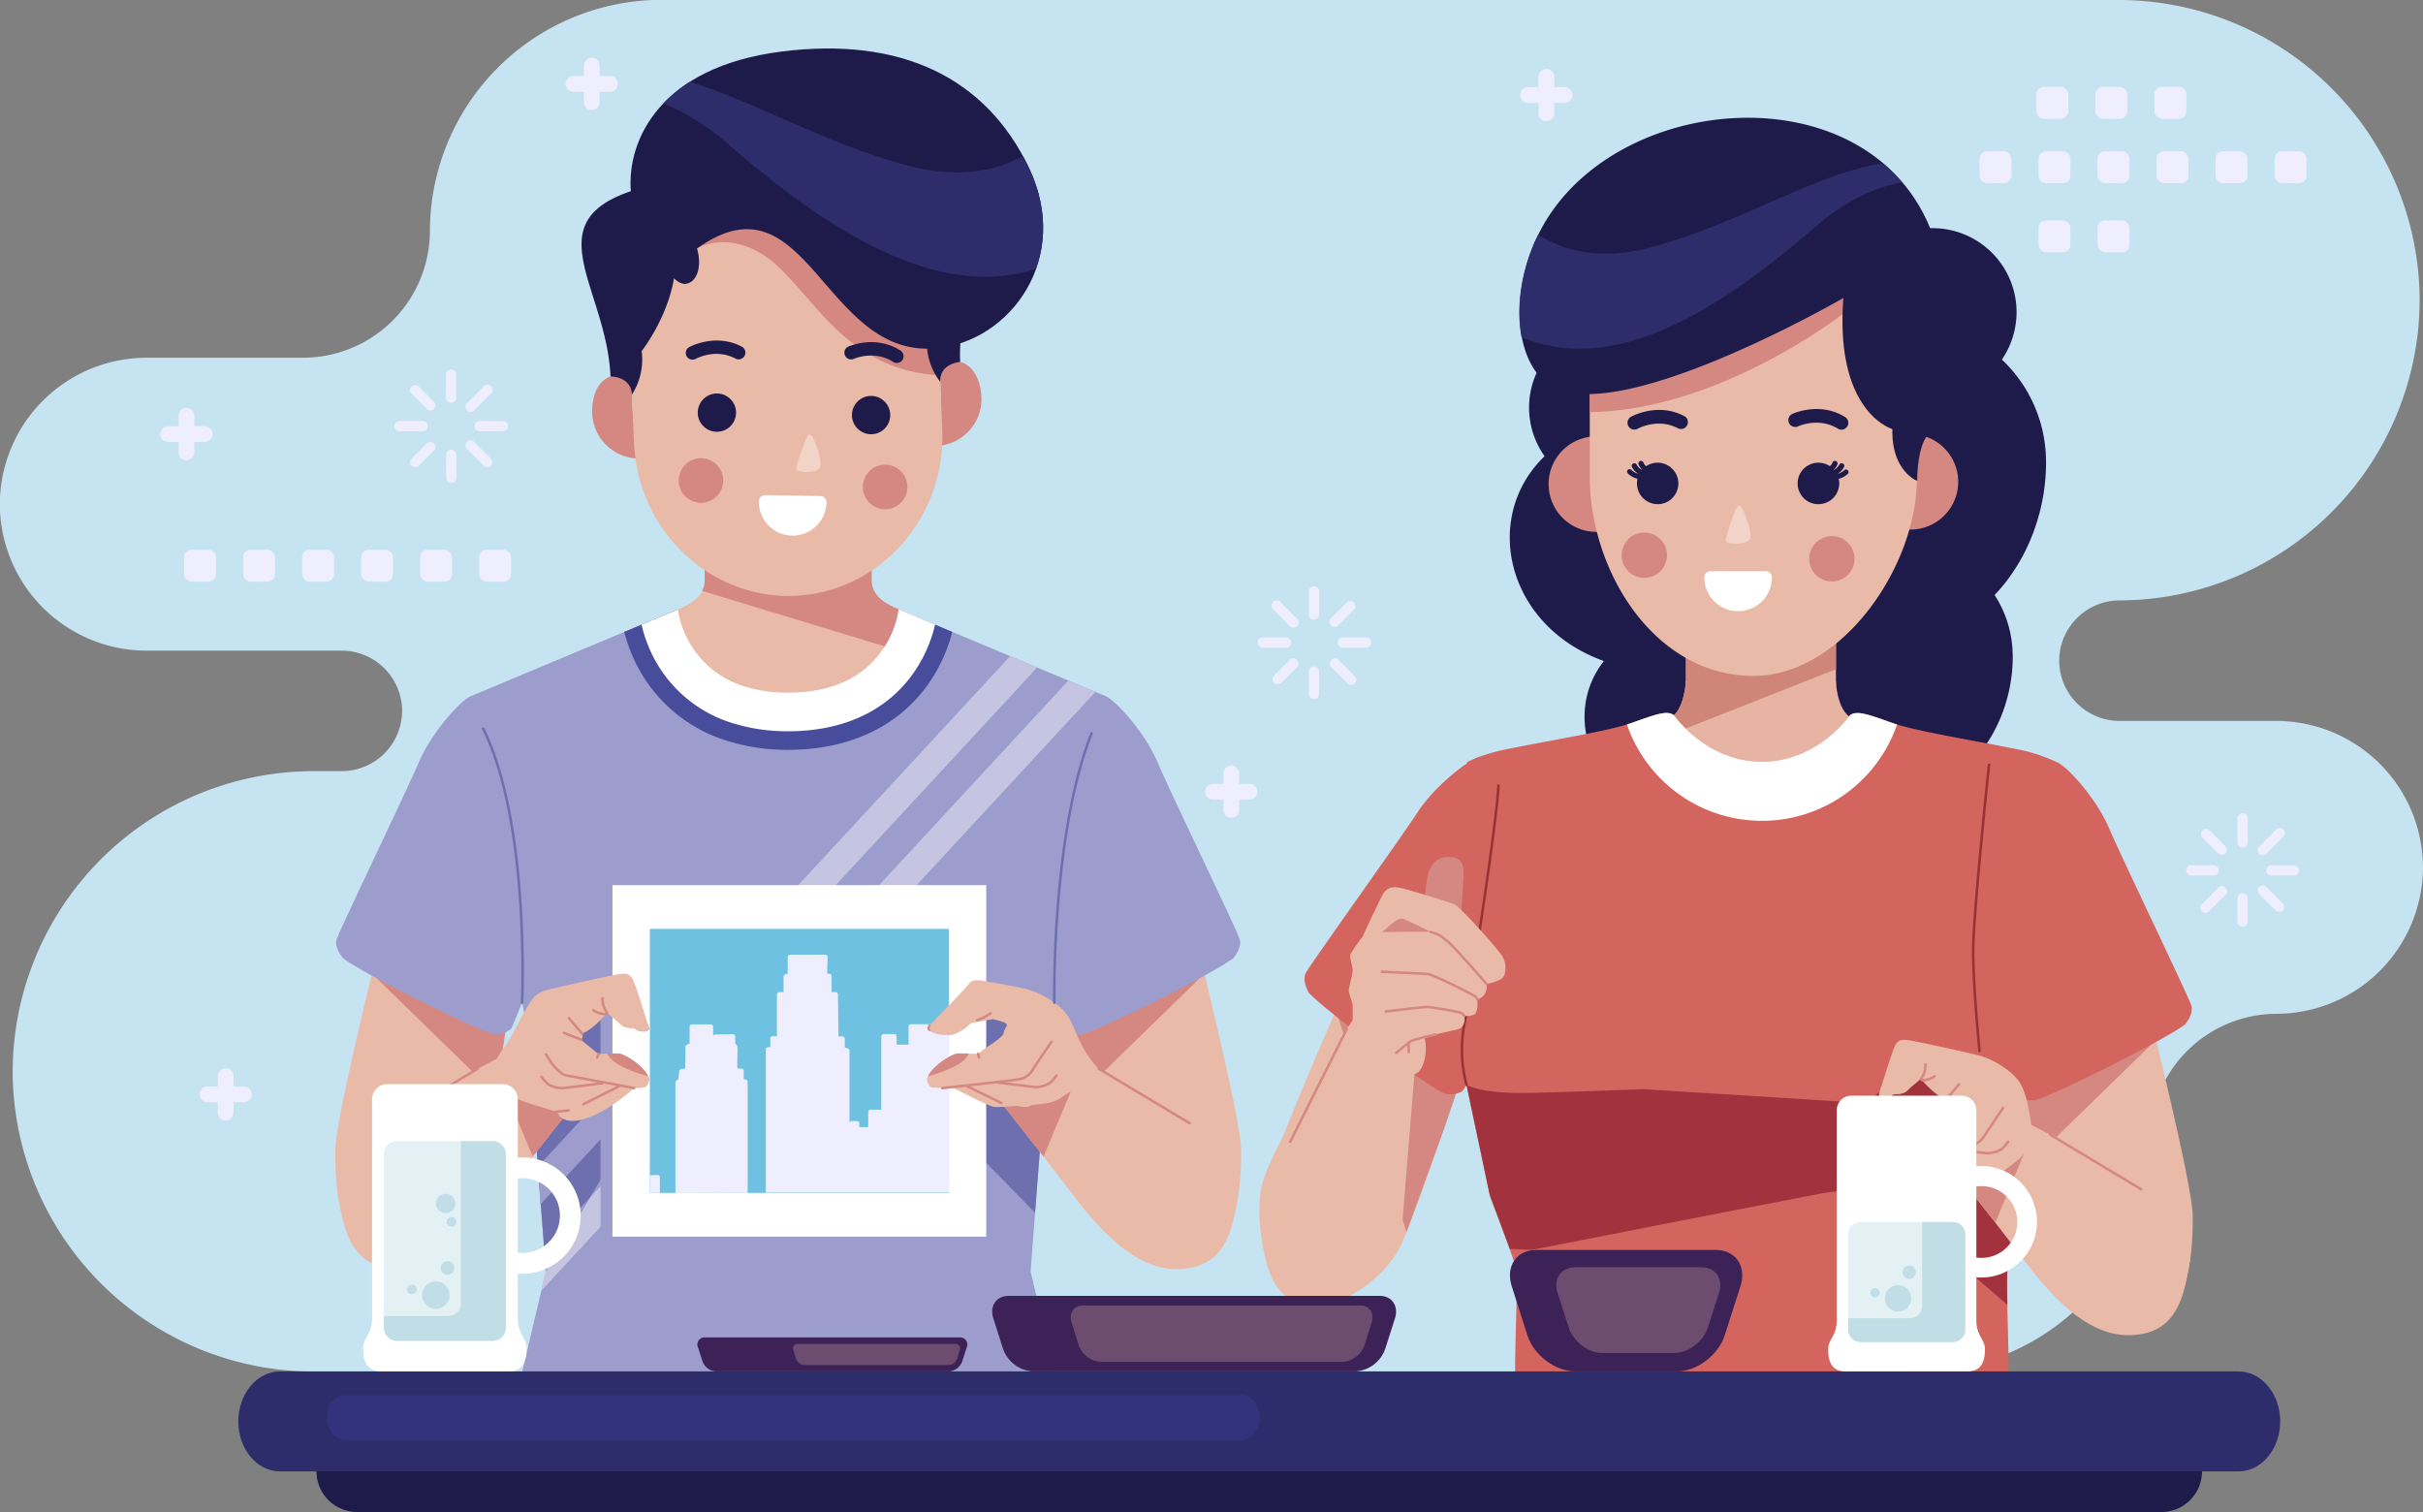 <svg id="OBJECTS" xmlns="http://www.w3.org/2000/svg" viewBox="0 0 681.13 425.02"><rect x="0" y="0" width="681.13" height="425.02" fill="#808080" stroke="none"/><defs><style>.cls-1{fill:#c6e3f1;}.cls-1,.cls-10,.cls-11,.cls-12,.cls-13,.cls-14,.cls-16,.cls-17,.cls-18,.cls-19,.cls-2,.cls-20,.cls-24,.cls-25,.cls-27,.cls-28,.cls-29,.cls-4,.cls-5,.cls-6,.cls-7,.cls-8,.cls-9{fill-rule:evenodd;}.cls-2,.cls-3{fill:#eef;}.cls-4{fill:#1e1a49;}.cls-5{fill:#e7b3a2;}.cls-6{fill:#d3645e;}.cls-7{fill:#a2323d;}.cls-22,.cls-8{fill:#fff;}.cls-9{fill:#cf8577;}.cls-10{fill:#d58881;}.cls-11{fill:#e9baa8;}.cls-12{fill:#2e2d6b;}.cls-13{fill:#f1d3c8;}.cls-14,.cls-15,.cls-16,.cls-24{fill:none;stroke-linecap:round;stroke-linejoin:round;stroke-width:0.71px;}.cls-14,.cls-15{stroke:#d58881;}.cls-16{stroke:#9a3133;}.cls-17,.cls-21{fill:#9c9dcc;}.cls-18{fill:#c5c5e2;}.cls-19{fill:#6d6faf;}.cls-20{fill:#484d9b;}.cls-23{fill:#6fc1e2;}.cls-24{stroke:#6d6faf;}.cls-25{fill:#32327d;}.cls-26{fill:#e3f1f5;}.cls-27{fill:#c1dee7;}.cls-28{fill:#3d2258;}.cls-29{fill:#6d4d6f;}</style></defs><title>requirements</title><path class="cls-1" d="M630.24,37.49a84.64,84.64,0,0,1,84.39,84.39h0a84.64,84.64,0,0,1-84.39,84.39h0A17,17,0,0,0,613.3,223.2h0a17,17,0,0,0,16.94,16.94H674.4a41.28,41.28,0,0,1,41.16,41.16h0a41.28,41.28,0,0,1-41.16,41.17,35.71,35.71,0,0,0-35.61,35.61h0a65.15,65.15,0,0,1-65,64.95H122.39A84.64,84.64,0,0,1,38,338.65h0a84.64,84.64,0,0,1,84.39-84.39h8.16a17,17,0,0,0,16.93-16.93h0a17,17,0,0,0-16.93-16.94h-55a41.29,41.29,0,0,1-41.16-41.17h0a41.29,41.29,0,0,1,41.08-41.17h44.21a35.71,35.71,0,0,0,35.61-35.6h0a65.15,65.15,0,0,1,65-65Z" transform="translate(-34.44 -37.49)"/><path class="cls-2" d="M471.37,59.1V62h2.92a2.22,2.22,0,0,1,2.21,2.21h0a2.22,2.22,0,0,1-2.21,2.21h-2.92v2.92a2.22,2.22,0,0,1-2.21,2.21h0a2.22,2.22,0,0,1-2.22-2.21V66.44H464a2.22,2.22,0,0,1-2.22-2.21h0A2.22,2.22,0,0,1,464,62h2.91V59.1a2.22,2.22,0,0,1,2.22-2.21h0A2.22,2.22,0,0,1,471.37,59.1Z" transform="translate(-34.44 -37.49)"/><rect class="cls-3" x="639.41" y="42.52" width="8.97" height="8.97" rx="2.09"/><rect class="cls-3" x="622.82" y="42.52" width="8.97" height="8.97" rx="2.09"/><rect class="cls-3" x="606.23" y="42.52" width="8.97" height="8.97" rx="2.09"/><rect class="cls-3" x="589.64" y="42.52" width="8.97" height="8.97" rx="2.09"/><rect class="cls-3" x="573.06" y="42.52" width="8.97" height="8.97" rx="2.09"/><rect class="cls-3" x="556.47" y="42.52" width="8.97" height="8.97" rx="2.09"/><rect class="cls-3" x="605.63" y="24.43" width="8.97" height="8.97" rx="2.09"/><rect class="cls-3" x="589.04" y="24.43" width="8.97" height="8.97" rx="2.09"/><rect class="cls-3" x="572.46" y="24.43" width="8.97" height="8.97" rx="2.09"/><rect class="cls-3" x="589.65" y="61.95" width="8.97" height="8.97" rx="2.09"/><rect class="cls-3" x="573.06" y="61.95" width="8.97" height="8.97" rx="2.09"/><path class="cls-2" d="M159.8,142.77a1.44,1.44,0,1,1,2.88,0v6.5a1.44,1.44,0,0,1-2.88,0v-6.5ZM150,148.05A1.45,1.45,0,0,1,152,146l4.59,4.6a1.44,1.44,0,0,1-2,2l-4.6-4.59Zm-3.23,10.68a1.44,1.44,0,0,1,0-2.88h6.5a1.44,1.44,0,0,1,0,2.88Zm5.28,9.85a1.45,1.45,0,0,1-2.05-2l4.6-4.6a1.44,1.44,0,0,1,2,2l-4.59,4.6Zm10.68,3.23a1.44,1.44,0,0,1-2.88,0v-6.5a1.44,1.44,0,0,1,2.88,0v6.5Zm9.85-5.27a1.45,1.45,0,0,1-2.05,2l-4.59-4.6a1.44,1.44,0,1,1,2-2l4.6,4.6Zm3.23-10.69a1.44,1.44,0,0,1,0,2.88h-6.5a1.44,1.44,0,0,1,0-2.88ZM170.48,146a1.45,1.45,0,0,1,2.05,2.05l-4.6,4.59a1.44,1.44,0,1,1-2-2Z" transform="translate(-34.44 -37.49)"/><path class="cls-2" d="M663.4,267.65a1.45,1.45,0,1,1,2.89,0v6.49a1.45,1.45,0,1,1-2.89,0v-6.49Zm-9.84,5.27a1.45,1.45,0,0,1,0-2,1.43,1.43,0,0,1,2,0l4.6,4.59a1.45,1.45,0,0,1-2.05,2l-4.59-4.59Zm-3.23,10.69a1.45,1.45,0,0,1,0-2.89h6.5a1.45,1.45,0,0,1,0,2.89Zm5.27,9.84a1.44,1.44,0,1,1-2-2l4.59-4.59a1.45,1.45,0,0,1,2.05,2l-4.6,4.59Zm10.69,3.23a1.45,1.45,0,0,1-2.89,0v-6.49a1.45,1.45,0,1,1,2.89,0v6.49Zm9.84-5.27a1.43,1.43,0,0,1,0,2,1.45,1.45,0,0,1-2,0l-4.59-4.59a1.45,1.45,0,0,1,0-2,1.43,1.43,0,0,1,2,0l4.59,4.59Zm3.24-10.69a1.45,1.45,0,0,1,0,2.89h-6.5a1.45,1.45,0,0,1,0-2.89Zm-5.28-9.84a1.44,1.44,0,1,1,2,2l-4.59,4.59a1.43,1.43,0,0,1-2,0,1.45,1.45,0,0,1,0-2Z" transform="translate(-34.44 -37.49)"/><path class="cls-2" d="M89.07,154.39v2.91H92a2.22,2.22,0,0,1,2.21,2.22h0A2.21,2.21,0,0,1,92,161.73H89.07v2.92a2.21,2.21,0,0,1-2.21,2.21h0a2.21,2.21,0,0,1-2.21-2.21v-2.92H81.73a2.21,2.21,0,0,1-2.21-2.21h0a2.22,2.22,0,0,1,2.21-2.22h2.92v-2.91a2.22,2.22,0,0,1,2.21-2.22h0A2.22,2.22,0,0,1,89.07,154.39Z" transform="translate(-34.44 -37.49)"/><path class="cls-2" d="M100.11,340v2.91H103a2.23,2.23,0,0,1,2.22,2.21h0a2.23,2.23,0,0,1-2.22,2.22h-2.91v2.92a2.22,2.22,0,0,1-2.21,2.21h0a2.23,2.23,0,0,1-2.22-2.21v-2.92H92.76a2.23,2.23,0,0,1-2.21-2.22h0a2.22,2.22,0,0,1,2.21-2.21h2.92V340a2.23,2.23,0,0,1,2.22-2.22h0A2.23,2.23,0,0,1,100.11,340Z" transform="translate(-34.44 -37.49)"/><path class="cls-2" d="M203,55.94v2.91h2.91a2.23,2.23,0,0,1,2.22,2.22h0a2.23,2.23,0,0,1-2.22,2.21H203V66.2a2.23,2.23,0,0,1-2.22,2.21h0a2.22,2.22,0,0,1-2.21-2.21V63.28h-2.92a2.22,2.22,0,0,1-2.21-2.21h0a2.22,2.22,0,0,1,2.21-2.22h2.92V55.94a2.22,2.22,0,0,1,2.21-2.22h0A2.23,2.23,0,0,1,203,55.94Z" transform="translate(-34.44 -37.49)"/><rect class="cls-3" x="134.69" y="154.53" width="8.97" height="8.97" rx="2.09"/><rect class="cls-3" x="118.1" y="154.53" width="8.97" height="8.97" rx="2.09"/><rect class="cls-3" x="101.52" y="154.53" width="8.97" height="8.97" rx="2.09"/><rect class="cls-3" x="84.93" y="154.53" width="8.97" height="8.97" rx="2.09"/><rect class="cls-3" x="68.34" y="154.53" width="8.97" height="8.97" rx="2.09"/><rect class="cls-3" x="51.75" y="154.53" width="8.97" height="8.97" rx="2.09"/><path class="cls-4" d="M590.34,199a31.5,31.5,0,0,1,9.83,21c0,.69.07,1.4.07,2.12,0,24.1-20,48.18-50.76,38.71s-27.76,8.14-27.76,8.14c-38.51,3.36-51.93-31.09-34-48.29a18.85,18.85,0,1,1,34.22-10.91v.35c12.38-2.11,26.92-4.37,40.91-7.17A18.84,18.84,0,1,1,590.34,199Z" transform="translate(-34.44 -37.49)"/><path class="cls-4" d="M597.2,138.58a39.47,39.47,0,0,1,12.32,26.3c.05.87.08,1.75.08,2.65,0,30.19-25,60.34-63.58,48.48s-34.77,10.2-34.77,10.2c-48.22,4.21-65-38.94-42.61-60.48a23.61,23.61,0,1,1,42.86-13.66v.43c15.5-2.64,33.72-5.47,51.24-9a23.61,23.61,0,1,1,34.46-4.95Z" transform="translate(-34.44 -37.49)"/><path class="cls-5" d="M464.63,457.9c4-23.69.75-45.9-3.85-78.37-9-17.56-16-49.51-11.18-72.4s5.33-56,5.33-56S500,241.24,504,239.24s4.35-10.38,4.35-10.38l21.07-4.52,21.07,4.52s.36,8.39,4.36,10.38S604,251.17,604,251.17s.53,33.06,5.33,56-2.13,54.84-11.18,72.4c-4.61,32.47-7.89,54.68-3.86,78.37Z" transform="translate(-34.44 -37.49)"/><path class="cls-5" d="M529.46,175.76h0a21.15,21.15,0,0,1,21.09,21.09v40.37a21.15,21.15,0,0,1-21.09,21.08h0a21.15,21.15,0,0,1-21.09-21.08V196.85A21.15,21.15,0,0,1,529.46,175.76Z" transform="translate(-34.44 -37.49)"/><path class="cls-6" d="M554.22,238.83s-8.91,12.77-24.47,12.77-24.47-12.77-24.47-12.77c-1.66-1.88-4.95-.72-11.76,1.73s-20.91,4.56-36.09,7.65a45.61,45.61,0,0,0-10.59,3.52l-1,86.82,7.4,35c3.81,10.21,7.28,19.15,7.51,21.32.51,4.89-1.29,33.32.26,37.56s1.92,6.82,5.88,8.87,16.11-.12,27.95-1.66,34.88-1.55,34.88-1.55,23,0,34.89,1.55,24,3.72,27.94,1.66,4.35-4.62,5.89-8.87-.26-32.67.26-37.56c.23-2.17,3.7-11.11,7.51-21.32l-7.33-27,13.75-94.81a45.3,45.3,0,0,0-10.59-3.52c-15.18-3.09-29.27-5.21-36.08-7.65S555.89,237,554.22,238.83Z" transform="translate(-34.44 -37.49)"/><path class="cls-7" d="M446.7,342.44l6.57,31.11c2.14,5.74,4.17,11.07,5.59,15l6.24.28s66.21-13,80.62-15.72,18.18,1,18.18,1l34.84,30.18c-.11-4.43-.17-8,0-9.49.23-2.17,3.7-11.11,7.51-21.32l-1.15-4.23-5.51-8.18-7.72-16.46L573,336.1l-14.06,11.49-62.61-3.94s-16.81.69-31.35,1.05S446.7,342.44,446.7,342.44Z" transform="translate(-34.44 -37.49)"/><path class="cls-8" d="M554.22,238.83s-8.91,12.77-24.47,12.77-24.47-12.77-24.47-12.77c-1.66-1.88-4.95-.72-11.76,1.73q-.81.28-1.74.57a40.15,40.15,0,0,0,75.94,0c-.62-.19-1.2-.38-1.73-.57C559.17,238.11,555.89,237,554.22,238.83Z" transform="translate(-34.44 -37.49)"/><path class="cls-9" d="M548.43,219.36a38,38,0,0,1-18.67,5h-.59c-7.45-.07-14.53-2.88-20.8-7.42v12.18c-.09,1.36-.66,7-3.35,9.41a2.13,2.13,0,0,1,.26.26,28.14,28.14,0,0,0,3.06,3.48l.6-.24,36.33-14.34,5.28-2.08v-7.58C549.85,218.52,549.15,219,548.43,219.36Z" transform="translate(-34.44 -37.49)"/><path class="cls-10" d="M481.35,160.27c-.33,0-.66.11-1,.18h0a13.43,13.43,0,1,0,11.22,2.62c.37,4-.23,8.87-5.28,9.39l.09-7.74C486.43,161.59,483.5,160.17,481.35,160.27Z" transform="translate(-34.44 -37.49)"/><path class="cls-10" d="M573.14,159.63l1,.16h0A13.41,13.41,0,1,1,563,162.57c-.31,4,.35,8.87,5.42,9.32l-.2-7.73C568.08,161,571,159.56,573.14,159.63Z" transform="translate(-34.44 -37.49)"/><path class="cls-11" d="M527.34,227.49c25,0,45.95-30.92,45.95-55.33V139.74a46.09,46.09,0,0,0-45.95-46h0a46.1,46.1,0,0,0-46,46v31.73C481.38,198.22,499.62,227.49,527.34,227.49Z" transform="translate(-34.44 -37.49)"/><path class="cls-10" d="M565,113.48a46.51,46.51,0,0,0-10-10.36c-15.77,1.77-41.91,4.71-62.86,7.13a45.78,45.78,0,0,0-10.78,29.49v13.61c37.53-.58,72.73-28.82,72.73-28.82l7.41-.85Z" transform="translate(-34.44 -37.49)"/><path class="cls-4" d="M573.14,172.57c-1.26-.61-7-3.95-6.73-14.47,0,0-16.25-4.55-13.77-36.85,0,0-64.6,37.4-83,24.2-8.95-6.41-10.82-24-3.54-40.36C488,55.81,587.67,54.59,581,132.53a51.42,51.42,0,0,1,14.64,8.58l-13.78,17.42c-8.36-3.52-8.48,12.56-8.47,14Z" transform="translate(-34.44 -37.49)"/><path class="cls-12" d="M466.85,103.44c7.65,4.84,18,7.28,31.91,3.52,25.12-6.79,45.9-20.66,65-23.57a46.06,46.06,0,0,1,5.38,5.35c-7.37,1.36-15.74,5-24.62,12.69-22.47,19.42-54.28,42.83-82.36,30.8-1.49-7.87-.33-17.7,3.86-27.14C466.32,104.53,466.59,104,466.85,103.44Z" transform="translate(-34.44 -37.49)"/><path class="cls-10" d="M496.79,187.19a6.37,6.37,0,1,1-6.49,6.25A6.37,6.37,0,0,1,496.79,187.19Z" transform="translate(-34.44 -37.49)"/><path class="cls-10" d="M549.52,188.2a6.37,6.37,0,1,1-6.49,6.25A6.38,6.38,0,0,1,549.52,188.2Z" transform="translate(-34.44 -37.49)"/><path class="cls-4" d="M538.29,153.84a1.92,1.92,0,0,0,1.59,3.5s5.83-2.75,11.37.74a1.93,1.93,0,0,0,2-3.28C546,150.2,538.31,153.83,538.29,153.84Z" transform="translate(-34.44 -37.49)"/><path class="cls-4" d="M492.85,154.69a1.93,1.93,0,0,0,1.87,3.37s5.58-3.22,11.39-.19a1.93,1.93,0,0,0,1.78-3.43C500.22,150.44,492.87,154.68,492.85,154.69Z" transform="translate(-34.44 -37.49)"/><path class="cls-13" d="M521.8,182c-.86,2.43-2.36,6.84-2.23,7.53.18,1,5.27,1.21,6.61-.26.89-1-.22-4.63-1.18-7.06C523.68,178.91,523,178.74,521.8,182Z" transform="translate(-34.44 -37.49)"/><path class="cls-4" d="M500.44,179.21a5.83,5.83,0,0,1-5.83-5.83,5.4,5.4,0,0,1,.14-1.28l-.67-.24a5.75,5.75,0,0,1-2.05-1.29.73.73,0,0,1,0-1,.74.74,0,0,1,1,0,4.43,4.43,0,0,0,2,1.12h0a4.67,4.67,0,0,1-1.81-1.89.72.72,0,0,1,.3-1,.74.74,0,0,1,1,.3,3.33,3.33,0,0,0,1.52,1.47l.05-.06a3.16,3.16,0,0,1-1.06-1.6.73.73,0,0,1,1.4-.4,1.8,1.8,0,0,0,.79,1,5.83,5.83,0,1,1,3.2,10.71Z" transform="translate(-34.44 -37.49)"/><path class="cls-4" d="M545.63,179.21a5.83,5.83,0,0,0,5.83-5.83,6,6,0,0,0-.14-1.28l.67-.24a5.75,5.75,0,0,0,2-1.29.73.73,0,0,0-1-1,4.43,4.43,0,0,1-2,1.12h0a4.73,4.73,0,0,0,1.81-1.89.72.72,0,0,0-.31-1,.73.73,0,0,0-1,.3,3.38,3.38,0,0,1-1.52,1.47l-.06-.06a3.17,3.17,0,0,0,1.07-1.6.73.73,0,0,0-1.4-.4,1.84,1.84,0,0,1-.79,1,5.83,5.83,0,1,0-3.2,10.71Z" transform="translate(-34.44 -37.49)"/><path class="cls-8" d="M513.55,199.8a9.49,9.49,0,0,0,19,0,1.76,1.76,0,0,0-1.75-1.75H515.3A1.75,1.75,0,0,0,513.55,199.8Z" transform="translate(-34.44 -37.49)"/><path class="cls-11" d="M639,323.58s11.64,46.69,11.83,55.4-.85,28.13-12,32.25-24.7-9.44-27.79-20.07-9.95-58-9.95-58Z" transform="translate(-34.44 -37.49)"/><path class="cls-10" d="M604.54,355.9c-1.93-12.22-3.45-22.72-3.45-22.72l36.83-9.33,1.32,7.21-27.4,26.69Z" transform="translate(-34.44 -37.49)"/><path class="cls-6" d="M612.67,251.73S594.22,295.07,598.33,338l3,7.25a6.52,6.52,0,0,0,4.8,1.55c3.09-.18,36.32-16.61,42.56-21.35,0,0,2.46-2.85,1.77-5.25s-19.77-41.95-23.15-49.92S615.84,253.08,612.67,251.73Z" transform="translate(-34.44 -37.49)"/><path class="cls-11" d="M598.52,350.16s36.19,18.36,40.48,22,12.71,10,11.07,19.74-3.45,20.91-17.42,20.91S607.44,397,600.92,388.41s-19.38-24.7-19.38-24.7Z" transform="translate(-34.44 -37.49)"/><path class="cls-10" d="M595.33,381.18c-4.77-6.11-10.08-12.8-12.48-15.82l17.33-16,4.11,10.29Z" transform="translate(-34.44 -37.49)"/><path class="cls-11" d="M562.51,359.35c0,.63.44,2.3,1.62,2.45s2.69.14,2.69.14,12.95,9.61,14.42,9.71,7.55-1.47,7.55-1.47,2.74.69,3.63,0,4.9-3.14,8.53-6,4.9-5.88,4.7-8.24-1.08-10.19-3.23-13.82-7.75-6.87-11.38-7.85-16.62-3.77-19.31-4.26-3.53-.2-4.37,1-4.65,13.87-4.65,13.87-.25.89.83,1.08a3.89,3.89,0,0,0,3.19-.88s2.64.1,3.62-.83,4.07-3.48,4.07-3.48,3.63,4.5,7.06,5.83a1.32,1.32,0,0,0,.3,1.71l-4.91,4s-4.6-.15-5.78-.1S563.88,355.47,562.51,359.35Z" transform="translate(-34.44 -37.49)"/><path class="cls-10" d="M563,344l-.26.87s-.25.89.83,1.08a4.07,4.07,0,0,0,3.12-.8c-1.12-.4-2.36-.79-3.69-1.15Zm11.36,8.21c-1.28,0-2.67-.06-3.24,0-1.1,0-6.44,2.87-8.25,6.4C569.29,356.83,573.46,354.63,574.33,352.22Z" transform="translate(-34.44 -37.49)"/><path class="cls-14" d="M566.82,361.94s18.78-2,21-2.4a5.62,5.62,0,0,0,4.51-2.84c1.08-1.77,5.2-7.75,5.2-7.75" transform="translate(-34.44 -37.49)"/><line class="cls-15" x1="547.05" y1="309.11" x2="550.72" y2="304.79"/><line class="cls-15" x1="547.34" y1="310.82" x2="552.14" y2="308.91"/><path class="cls-14" d="M574.42,340.77a6.08,6.08,0,0,0,1.27-4.07" transform="translate(-34.44 -37.49)"/><path class="cls-14" d="M574.73,341.13a5.76,5.76,0,0,0,3.56-1.1" transform="translate(-34.44 -37.49)"/><line class="cls-15" x1="542.44" y1="314.8" x2="542.78" y2="315.87"/><line class="cls-15" x1="536.75" y1="323.98" x2="546.65" y2="328.97"/><line class="cls-15" x1="554.35" y1="332.69" x2="551.31" y2="331.66"/><path class="cls-14" d="M581.83,360.29s9.8,1.22,11.12,1.36a7.81,7.81,0,0,0,4.07-1.08,12.12,12.12,0,0,0,1.91-2.11" transform="translate(-34.44 -37.49)"/><line class="cls-15" x1="576.34" y1="318.97" x2="601.93" y2="334.32"/><path class="cls-11" d="M563.32,342.87l-.61,2s-.25.89.83,1.08a3.89,3.89,0,0,0,3.19-.88s2.64.1,3.62-.83c.19-.18.44-.41.74-.67v-.71Z" transform="translate(-34.44 -37.49)"/><path class="cls-11" d="M412.23,316.4s-19.52,44-21.21,52.53-4,27.86,6.27,33.84,26-5,30.83-15,19.8-55.4,19.8-55.4Z" transform="translate(-34.44 -37.49)"/><path class="cls-10" d="M440.6,354.18c4-11.71,7.32-21.79,7.32-21.79l-34.67-15.54-2.55,6.87,19.15,60.11Z" transform="translate(-34.44 -37.49)"/><path class="cls-6" d="M450.56,250.16s10.7,45.87-.75,87.4l-4.23,6.63a6.54,6.54,0,0,1-5,.69c-3-.7-32.92-22.61-38.25-28.36,0,0-1.93-3.24-.84-5.48s26.71-37.91,31.42-45.18S447.19,251,450.56,250.16Z" transform="translate(-34.44 -37.49)"/><path class="cls-11" d="M391.42,395.36s-4.58-12.54-2.35-24.2,28.12-50.78,28.12-50.78l18.49,5.88-3.39,10.1-.33,4.09-3.84,47.34Z" transform="translate(-34.44 -37.49)"/><line class="cls-15" x1="378.55" y1="289.39" x2="362.69" y2="320.97"/><path class="cls-10" d="M433.57,300.65a24.51,24.51,0,0,1,.59-4.87c.51-1.67.94-11.64,2.32-14.19s3.42-3.71,6.84-3,2.47,5.53,2.33,8.44-.73,11.56-.73,11.56Z" transform="translate(-34.44 -37.49)"/><path class="cls-16" d="M446.7,342.44a38.39,38.39,0,0,1-.68-16.72c1.76-8.57,9.27-57.6,9.65-67.4m135.24,74.6c-.44-4.5-1.79-19-1.79-27.95,0-10.63,4.45-52.49,4.45-52.49" transform="translate(-34.44 -37.49)"/><path class="cls-10" d="M419.67,300.17A19.92,19.92,0,0,1,423,298c1.31-.56,7.75-5.52,10.06-6s4.11.18,5.5,2.66-2.15,4.44-4,5.88-7.59,5.62-7.59,5.62Z" transform="translate(-34.44 -37.49)"/><path class="cls-11" d="M417.43,300.87a39,39,0,0,0-3.34,4.8c-.36,1,.58,3.42.58,4.58s-1.09,4.87-1.09,5.67,1.09,3.42,1.09,4.3.07,6.25.15,7.41,3,6.84,3.85,8.81,2,2.91,3.71,3.2a46.85,46.85,0,0,0,9.6-.15c3.44-1,3.75-8.41,2.82-10.43,0,0,6.42-1.57,9.18-2.15s2.11-3.93,2.11-3.93a4.51,4.51,0,0,0,2.77-.29c1.23-.66.87-4.29.87-4.29s3-.58,2.62-4.29c0,0,4.14-.8,4.87-2.26a6.28,6.28,0,0,0-.44-5.53c-1-1.82-11.78-13.82-13.38-14.55s-13.24-4.28-15.42-4.72-3.71.07-4.66,1.6-5.89,12.22-5.89,12.22Zm5.53-1.38c1.85-1.53,4.4-4,5.56-3.79s8.08,3.75,8.08,3.75C434.05,299.38,423,299.49,423,299.49Z" transform="translate(-34.44 -37.49)"/><path class="cls-14" d="M438,328.29s-6.27,1.38-7,1.89-4.08,3.28-4.08,3.28" transform="translate(-34.44 -37.49)"/><line class="cls-15" x1="395.97" y1="293.17" x2="396.01" y2="295.75"/><path class="cls-14" d="M446.09,323a2.31,2.31,0,0,0-1.28-.89c-1-.38-7.87-1.42-8.75-1.56S424,321.84,424,321.84" transform="translate(-34.44 -37.49)"/><path class="cls-14" d="M449.73,318.4a2.35,2.35,0,0,0-1-1.07c-.84-.58-11.24-5.79-12.77-6s-13.09-.66-13.09-.66" transform="translate(-34.44 -37.49)"/><path class="cls-14" d="M452.35,314.11s-8.43-9.76-10.76-11.8-3.23-2.37-5-2.86" transform="translate(-34.44 -37.49)"/><path class="cls-2" d="M402.37,203.62a1.45,1.45,0,0,1,2.89,0v6.49a1.45,1.45,0,1,1-2.89,0v-6.49Zm-9.84,5.27a1.44,1.44,0,1,1,2-2l4.6,4.59a1.45,1.45,0,0,1-2.05,2.05l-4.59-4.6Zm-3.23,10.69a1.45,1.45,0,0,1,0-2.89h6.49a1.45,1.45,0,1,1,0,2.89Zm5.27,9.84a1.43,1.43,0,0,1-2,0,1.45,1.45,0,0,1,0-2l4.59-4.59a1.45,1.45,0,0,1,2.05,2l-4.6,4.59Zm10.69,3.24a1.45,1.45,0,0,1-2.89,0v-6.5a1.45,1.45,0,0,1,2.89,0v6.5Zm9.84-5.28a1.44,1.44,0,1,1-2,2l-4.59-4.59a1.44,1.44,0,0,1,2-2l4.59,4.59Zm3.23-10.69a1.45,1.45,0,1,1,0,2.89h-6.49a1.45,1.45,0,0,1,0-2.89Zm-5.27-9.84a1.45,1.45,0,0,1,2,0,1.43,1.43,0,0,1,0,2l-4.59,4.6a1.45,1.45,0,0,1-2-2.05Z" transform="translate(-34.44 -37.49)"/><path class="cls-2" d="M382.79,254.91v2.91h2.91a2.23,2.23,0,0,1,2.22,2.22h0a2.22,2.22,0,0,1-2.22,2.21h-2.91v2.92a2.22,2.22,0,0,1-2.21,2.21h0a2.22,2.22,0,0,1-2.22-2.21v-2.92h-2.92a2.22,2.22,0,0,1-2.21-2.21h0a2.23,2.23,0,0,1,2.21-2.22h2.92v-2.91a2.23,2.23,0,0,1,2.22-2.22h0A2.23,2.23,0,0,1,382.79,254.91Z" transform="translate(-34.44 -37.49)"/><path class="cls-11" d="M371.48,305s11.64,46.68,11.83,55.4-.86,28.13-12,32.25-24.7-9.44-27.78-20.07-9.95-58-9.95-58Z" transform="translate(-34.44 -37.49)"/><path class="cls-10" d="M337,337.32c-1.93-12.22-3.45-22.72-3.45-22.72l36.82-9.33,1.33,7.2-27.4,26.69Z" transform="translate(-34.44 -37.49)"/><path class="cls-17" d="M256,438.75h90.58c-.34-1.63-.94-4-1.72-6.89-6.68.52-11.79.89-11.79.89l-8.92-37.91,2.9-37.81h0a61.73,61.73,0,0,1-.5-11.48c1.79-22.52,22.7-108.3,22.7-108.3-1.07-2-4.11-4.11-4.11-4.11L287.05,208.8,256,220.59h0L225,208.8l-58.09,24.34s-3,2.15-4.11,4.11c0,0,20.91,85.78,22.7,108.3A61.73,61.73,0,0,1,185,357h0l2.9,37.81-8.92,37.91s-5.11-.37-11.79-.89c-.78,2.9-1.38,5.26-1.72,6.89Z" transform="translate(-34.44 -37.49)"/><path class="cls-18" d="M342.36,232l-7.6-3.18L187.34,388.14l.51,6.7-1.31,5.56L342.36,232ZM326,225.11,186.4,376l-.8-10.53,132.77-143.5Z" transform="translate(-34.44 -37.49)"/><path class="cls-19" d="M325.41,378.42,327.05,357h0a61.73,61.73,0,0,1-.5-11.48c.2-2.42.61-5.58,1.2-9.28L319,322l-13.37-5.49-21.27,4.12L245.13,333,216,327.38l-9.88-9.88-22.3,9.61-.38,4.22c1,5.86,1.74,10.78,2,14.22A61.73,61.73,0,0,1,185,357h0l2.9,37.81,22.55-37.71s3.77-5.84,10.46-5.84h62.78c13.89,0,19.38,5.15,23.67,8.92C310,362.61,319.14,371.94,325.41,378.42Z" transform="translate(-34.44 -37.49)"/><path class="cls-17" d="M250.46,331.32,245.13,333l-5.75-1.12-17.95,19.4H232l18.48-20ZM229,329.89,186.4,376l-.8-10.53,34.47-37.26,9,1.72Zm-41.68,58.25.51,6.7,12.25-20.49Z" transform="translate(-34.44 -37.49)"/><path class="cls-20" d="M225,208.8l-15.08,6.32a45.43,45.43,0,0,0,3.88,10,42.41,42.41,0,0,0,24.73,20.51A56.19,56.19,0,0,0,256,248.27c15.52,0,30.07-5.42,39.31-18.38a45,45,0,0,0,6.82-14.77l-15.08-6.32L256,220.59Z" transform="translate(-34.44 -37.49)"/><path class="cls-8" d="M225,208.8l-10.22,4.28a39.78,39.78,0,0,0,3.6,9.61,37.24,37.24,0,0,0,21.76,18,51.32,51.32,0,0,0,15.9,2.36c13.84,0,26.85-4.65,35.08-16.21a39.73,39.73,0,0,0,6.19-13.79l-10.22-4.28L256,220.59Z" transform="translate(-34.44 -37.49)"/><path class="cls-11" d="M279.47,188.73v12c0,4.17,4,6.64,7.57,8,0,0-2.32,23.47-31,23.47a40.58,40.58,0,0,1-12.55-1.82A26.85,26.85,0,0,1,225,208.8c3.55-1.39,7.57-3.86,7.57-8v-12Z" transform="translate(-34.44 -37.49)"/><path class="cls-10" d="M279.47,188.73v12c0,4.17,4,6.64,7.57,8a26.8,26.8,0,0,1-3.89,10.45l-51.34-15.6a6.11,6.11,0,0,0,.72-2.88v-8.43l28.65-3.61Z" transform="translate(-34.44 -37.49)"/><path class="cls-10" d="M310.31,148.82a13.18,13.18,0,0,1-12.26,14l-.61,0a51.36,51.36,0,0,0,1.48-14l-.16-4C298.41,136.58,309.49,136.67,310.31,148.82Z" transform="translate(-34.44 -37.49)"/><path class="cls-10" d="M200.91,153.37a13.2,13.2,0,0,0,13.39,13c.21,0,.41,0,.61,0a51.66,51.66,0,0,1-2.64-13.85l-.17-4C211.76,140.19,200.73,141.2,200.91,153.37Z" transform="translate(-34.44 -37.49)"/><path class="cls-11" d="M252.43,74.67h0c23.83-1,44.17,18.34,45.19,43l1.7,40.72c1,24.63-17.63,45.59-41.46,46.59h0c-23.83,1-44.17-18.35-45.2-43L211,121.25C209.94,96.62,228.6,75.66,252.43,74.67Z" transform="translate(-34.44 -37.49)"/><path class="cls-10" d="M264.58,76c.55.14,1.1.29,1.64.45C270.05,79.83,283.47,92,295.31,105a45.47,45.47,0,0,1,2.31,12.6l1.06,25.41c-24.57-1.42-33.62-19.05-44.88-30-12.52-12.17-23.42-5.71-23.42-5.71Z" transform="translate(-34.44 -37.49)"/><path class="cls-10" d="M231.71,166.3a6.26,6.26,0,1,1-6.47,6A6.27,6.27,0,0,1,231.71,166.3Z" transform="translate(-34.44 -37.49)"/><path class="cls-10" d="M283.47,168.12a6.26,6.26,0,1,1-6.47,6A6.27,6.27,0,0,1,283.47,168.12Z" transform="translate(-34.44 -37.49)"/><path class="cls-13" d="M260.57,162c-.88,2.38-2.42,6.68-2.31,7.36.17,1,5.16,1.28,6.49-.15.89-.95-.13-4.55-1-6.95C262.47,158.94,261.75,158.76,260.57,162Z" transform="translate(-34.44 -37.49)"/><path class="cls-4" d="M272.94,134.9a1.89,1.89,0,1,0,1.5,3.47s5.76-2.61,11.15.9a1.9,1.9,0,0,0,2.07-3.18C280.55,131.45,273,134.9,272.94,134.9Z" transform="translate(-34.44 -37.49)"/><path class="cls-4" d="M228.3,135a1.89,1.89,0,1,0,1.78,3.33s5.53-3.07,11.19,0a1.9,1.9,0,0,0,1.8-3.34C235.6,131,228.32,135,228.3,135Z" transform="translate(-34.44 -37.49)"/><path class="cls-4" d="M206.06,143.33s5.82-.11,6,5.11a18.19,18.19,0,0,0,2.75-12.25s10.57-13.42,9.46-27.88-12.5-17.07-12.5-17.07C185.07,100.25,205,118.62,206.06,143.33Z" transform="translate(-34.44 -37.49)"/><path class="cls-4" d="M304.35,139.23s-5.81.38-5.59,5.6a18.23,18.23,0,0,1-3.77-12s-11.65-12.5-11.74-27,11-18.06,11-18.06C321.68,94.56,303.32,114.52,304.35,139.23Z" transform="translate(-34.44 -37.49)"/><path class="cls-4" d="M220.09,110.82s4,7,7.22,6.45,4.49-5.09,3.07-9.94c31.05-22.15,35.43,30.94,67.2,28.07,21-1.89,38.2-25.51,26.1-50.77S287.8,47.69,254,52s-43.39,24.75-42.22,39.28S220.09,110.82,220.09,110.82Z" transform="translate(-34.44 -37.49)"/><path class="cls-4" d="M279.23,159.55a5.38,5.38,0,1,1,5.46-5.29A5.37,5.37,0,0,1,279.23,159.55Z" transform="translate(-34.44 -37.49)"/><path class="cls-4" d="M235.89,158.86a5.38,5.38,0,1,1,5.46-5.29A5.37,5.37,0,0,1,235.89,158.86Z" transform="translate(-34.44 -37.49)"/><path class="cls-8" d="M247.77,178.39a9.48,9.48,0,1,0,19,.31,1.75,1.75,0,0,0-1.71-1.78l-15.48-.24A1.74,1.74,0,0,0,247.77,178.39Z" transform="translate(-34.44 -37.49)"/><path class="cls-17" d="M345.14,233.14s-18.45,43.34-14.33,86.22l3,7.26a6.57,6.57,0,0,0,4.8,1.54c3.09-.17,36.33-16.6,42.56-21.34,0,0,2.46-2.85,1.78-5.25s-19.78-41.95-23.16-49.92S348.32,234.5,345.14,233.14Z" transform="translate(-34.44 -37.49)"/><rect class="cls-21" x="168.82" y="252.93" width="105.05" height="98.82"/><rect class="cls-22" x="172.17" y="248.81" width="105.06" height="98.82"/><rect class="cls-23" x="182.68" y="261.12" width="84.04" height="74.21"/><path class="cls-2" d="M301.15,328.17h-1.66l-.06-2.18a.65.65,0,0,0-.67-.59h-8.24a.65.65,0,0,0-.67.61v5.12H286.5v-2.35a.56.56,0,0,0-.19-.43.68.68,0,0,0-.48-.18l-3,0a.64.64,0,0,0-.66.6l0,20.66h-3a.7.7,0,0,0-.48.18.54.54,0,0,0-.19.42v4.31H276v-1.11a.64.64,0,0,0-.67-.6H273.9a.65.65,0,0,0-.66.5V332.77a.59.59,0,0,0-.46-.57l-.72-.23-.14-.06c0-.16,0-.45,0-.57,0-.64,0-1.27,0-1.91a.64.64,0,0,0-.65-.58l-1.11,0L270,317a.62.62,0,0,0-.64-.6l-1.16-.05,0-4.54a.64.64,0,0,0-.66-.6H267a9.94,9.94,0,0,1,0-1.06c0-1.22.08-2.45.11-3.67a.59.59,0,0,0-.2-.44.66.66,0,0,0-.47-.18h-9.89a.64.64,0,0,0-.67.6l0,4.71a1.5,1.5,0,0,0-.88.34.56.56,0,0,0-.3.5v4.37l-1.22,0a.63.63,0,0,0-.64.6v11.8l-1.21,0a.64.64,0,0,0-.64.6l0,2.47h-.6a.64.64,0,0,0-.67.6l0,40.26h51.57V328.17Zm-56.54,44.65V342.59c0-.26,0-.53,0-.79a.88.88,0,0,0-.31-.73,1.22,1.22,0,0,0-.67-.2l-.12,0v-2.42a.61.61,0,0,0-.65-.6h-1.1a6.54,6.54,0,0,1-.06-1.13c0-1.24.06-2.48.07-3.73a6.75,6.75,0,0,0-.05-1.27.9.9,0,0,0-.51-.75l-.05,0,0-.12a5.16,5.16,0,0,1-.06-1.05,9.21,9.21,0,0,0,0-1.05.65.65,0,0,0-.68-.54l-4.92.07a.72.72,0,0,0-.58.31c0-.86,0-1.71,0-2.56a.64.64,0,0,0-.66-.57l-5.28,0a.65.65,0,0,0-.68.6l0,4.82-.1,0a2.05,2.05,0,0,0-.81.4.56.56,0,0,0-.24.46l-.08,6.15-1.06.08a.65.65,0,0,0-.61.54l-.31,2.43a1.3,1.3,0,0,0-.32.14,1.06,1.06,0,0,0-.46.82.38.38,0,0,0,0,.1l0,30.87Zm-24.67,0v-4.43a.57.57,0,0,0-.2-.43.68.68,0,0,0-.48-.18l-1.69.06a.66.66,0,0,0-.45.17v4.81Z" transform="translate(-34.44 -37.49)"/><path class="cls-11" d="M331,331.58s36.2,18.36,40.49,22,12.7,10,11.06,19.73-3.44,20.92-17.41,20.92-25.22-15.78-31.73-24.36S314,345.13,314,345.13Z" transform="translate(-34.44 -37.49)"/><path class="cls-10" d="M327.8,362.6c-4.77-6.12-10.07-12.8-12.48-15.82l17.33-16,4.12,10.29Z" transform="translate(-34.44 -37.49)"/><path class="cls-11" d="M295,340.76c0,.64.45,2.31,1.62,2.45s5.66,0,5.66,0,10.24,5.37,11.71,5.46,6.39-.31,6.39-.31,2.75.69,3.63,0,5.8.08,9.43-2.77,12.25-5,10.63-6.69c-6.38-6.73-7-11.74-9.16-15.37s-7.74-6.86-11.37-7.84-9.8-2-12.5-2.46-3.53-.2-4.36,1-11.48,12.08-11.48,12.08-.24.88.83,1.08c.24,0,15.55-3.24,17.58-3.4,6,1.38,3.3,1.63,3,3.75-.22,1.62-4.76,3.82-7.26,6,0,0-4.61-.15-5.79-.09S296.36,336.89,295,340.76Z" transform="translate(-34.44 -37.49)"/><path class="cls-10" d="M295.45,325.42l-.27.88s-.24.88.83,1.08a4.08,4.08,0,0,0,3.13-.8c-1.13-.4-2.36-.79-3.69-1.16Zm11.35,8.21c-1.27,0-2.66-.05-3.24,0-1.1,0-6.43,2.87-8.25,6.4C301.77,338.25,305.94,336,306.8,333.63Z" transform="translate(-34.44 -37.49)"/><path class="cls-14" d="M299.3,343.36s18.77-2,21-2.4a5.63,5.63,0,0,0,4.51-2.85c1.08-1.76,5.2-7.74,5.2-7.74" transform="translate(-34.44 -37.49)"/><path class="cls-14" d="M309.07,324.29a14.43,14.43,0,0,0,3.82-1.94" transform="translate(-34.44 -37.49)"/><line class="cls-15" x1="274.91" y1="296.21" x2="275.25" y2="297.29"/><line class="cls-15" x1="271.99" y1="305.4" x2="281.5" y2="310.06"/><line class="cls-15" x1="287.54" y1="314.04" x2="284.55" y2="312.37"/><path class="cls-14" d="M314.3,341.71s9.8,1.21,11.13,1.36a7.74,7.74,0,0,0,4.06-1.08,11.88,11.88,0,0,0,1.92-2.11" transform="translate(-34.44 -37.49)"/><line class="cls-15" x1="308.81" y1="300.39" x2="334.41" y2="315.74"/><path class="cls-11" d="M140.53,305s-11.64,46.68-11.83,55.4.85,28.13,12,32.25,24.7-9.44,27.79-20.07,9.95-58,9.95-58Z" transform="translate(-34.44 -37.49)"/><path class="cls-10" d="M175,337.32c1.94-12.22,3.46-22.72,3.46-22.72l-36.83-9.33-1.32,7.2,27.4,26.69Z" transform="translate(-34.44 -37.49)"/><path class="cls-17" d="M166.87,233.14s18.44,43.34,14.33,86.22l-3,7.26a6.54,6.54,0,0,1-4.8,1.54c-3.09-.17-36.32-16.6-42.56-21.34,0,0-2.46-2.85-1.77-5.25s19.77-41.95,23.16-49.92S163.69,234.5,166.87,233.14Z" transform="translate(-34.44 -37.49)"/><path class="cls-11" d="M181,331.58s-36.19,18.36-40.48,22-12.71,10-11.07,19.73,3.45,20.92,17.42,20.92,25.21-15.78,31.73-24.36S198,345.13,198,345.13Z" transform="translate(-34.44 -37.49)"/><path class="cls-10" d="M184.2,362.6c4.77-6.12,10.08-12.8,12.48-15.82l-17.33-16-4.11,10.29Z" transform="translate(-34.44 -37.49)"/><path class="cls-11" d="M217,340.76c0,.64-.44,2.31-1.62,2.45a25.54,25.54,0,0,1-2.69.15c-3.89,3.59-15.73,12.44-20.87,8-.55-.47-.19-1-1.14-1.34-3.79-1.48-9.72-2.57-12.12-4.45a12.51,12.51,0,0,1-4.7-9.78c.08-1,2-3.16,3.46-5.53,1.87-3.05,3.45-6.51,4.66-8.55,2.16-3.63,2.86-5.06,6.49-6s16.62-3.77,19.31-4.27,3.53-.19,4.37,1,4.66,13.88,4.66,13.88.24.88-.84,1.08a3.93,3.93,0,0,1-3.18-.88s-2.65.1-3.63-.84-4.07-3.48-4.07-3.48-3.63,4.51-7.06,5.84a1.32,1.32,0,0,1-.3,1.71l4.91,4s4.61-.15,5.78-.09S215.65,336.89,217,340.76Z" transform="translate(-34.44 -37.49)"/><path class="cls-10" d="M216.56,325.42l.27.88s.24.88-.84,1.08a4.07,4.07,0,0,1-3.12-.8c1.12-.41,2.36-.79,3.69-1.16Zm-11.36,8.21c1.27,0,2.67-.05,3.24,0,1.1,0,6.44,2.87,8.25,6.4C210.23,338.25,206.06,336.05,205.2,333.63Z" transform="translate(-34.44 -37.49)"/><path class="cls-14" d="M212.71,343.36s-16.72-3.17-19-3.56-4.72-4.17-5.8-5.93" transform="translate(-34.44 -37.49)"/><line class="cls-15" x1="163.61" y1="290.52" x2="159.94" y2="286.21"/><line class="cls-15" x1="163.32" y1="292.24" x2="158.52" y2="290.33"/><path class="cls-14" d="M205.11,322.18a6.05,6.05,0,0,1-1.27-4.07" transform="translate(-34.44 -37.49)"/><path class="cls-14" d="M204.8,322.55a5.84,5.84,0,0,1-3.56-1.1" transform="translate(-34.44 -37.49)"/><line class="cls-15" x1="168.22" y1="296.21" x2="167.88" y2="297.29"/><line class="cls-15" x1="173.91" y1="305.4" x2="164.01" y2="310.38"/><line class="cls-15" x1="155.66" y1="312.62" x2="159.87" y2="312.11"/><path class="cls-14" d="M203.75,342s-9.8,1.22-11.12,1.37a7.85,7.85,0,0,1-4.07-1.08,11.7,11.7,0,0,1-1.91-2.11" transform="translate(-34.44 -37.49)"/><line class="cls-15" x1="134.32" y1="300.39" x2="108.73" y2="315.74"/><path class="cls-11" d="M299.65,321.78c-.37,1.21-3.44,3.75-3.44,3.75-2.32,3,5.05,3.17,6.29,2.74,3.85-1.34,8.18-5.43,3.57-6.49Z" transform="translate(-34.44 -37.49)"/><path class="cls-11" d="M216.21,324.29c.38,1.21.62,2,.62,2s.24.88-.84,1.08a3.93,3.93,0,0,1-3.18-.88s-2.65.1-3.63-.84l-.74-.66v-.71Z" transform="translate(-34.44 -37.49)"/><path class="cls-12" d="M322,81.39c-8.15,4.4-18.85,6.3-32.76,2.54C266.2,77.69,246.46,66,228.32,60.49a39.74,39.74,0,0,0-7.39,6.05,64.05,64.05,0,0,1,18,11.32c23.69,20.47,56.83,45,86.71,35.2,3-8.34,2.87-18.25-2-28.43Q322.89,83,322,81.39Z" transform="translate(-34.44 -37.49)"/><path class="cls-24" d="M181.2,319.36s2.32-50.36-10.92-77.05" transform="translate(-34.44 -37.49)"/><path class="cls-24" d="M330.81,319.36s-.85-47,10.47-75.72" transform="translate(-34.44 -37.49)"/><path class="cls-4" d="M518.76,435s62.24,5.76,63.84,5.71,5.07,10.63,4.17,17.06l0,.12H450.7l0-.12c-.9-6.43,2.58-17.11,4.18-17.06S518.76,435,518.76,435Z" transform="translate(-34.44 -37.49)"/><path class="cls-4" d="M134.79,439.73H642.06a11.42,11.42,0,0,1,11.39,11.39h0a11.42,11.42,0,0,1-11.39,11.39H134.79a11.43,11.43,0,0,1-11.39-11.39h0A11.42,11.42,0,0,1,134.79,439.73Z" transform="translate(-34.44 -37.49)"/><path class="cls-12" d="M113.08,423H663.77c6.41,0,11.66,6.32,11.66,14.05h0c0,7.72-5.25,14.05-11.66,14.05H113.08c-6.41,0-11.65-6.33-11.65-14.05h0C101.43,429.34,106.67,423,113.08,423Z" transform="translate(-34.44 -37.49)"/><path class="cls-25" d="M131.61,429.58H383.28c2.9,0,5.27,2.86,5.27,6.35h0c0,3.5-2.37,6.35-5.27,6.35H131.61c-2.9,0-5.27-2.85-5.27-6.35h0C126.34,432.44,128.71,429.58,131.61,429.58Z" transform="translate(-34.44 -37.49)"/><path class="cls-8" d="M591.4,365.26a15.67,15.67,0,1,1-11.1,4.59,15.67,15.67,0,0,1,11.1-4.59Zm7.13,8.56a10.09,10.09,0,1,0,3,7.13A10.05,10.05,0,0,0,598.53,373.82Z" transform="translate(-34.44 -37.49)"/><path class="cls-8" d="M570.42,423h17c4.44,0,5-3.44,5-6.27s-2.41-3.67-2.41-8.13V349.57a4.1,4.1,0,0,0-4.08-4.08H554.85a4.1,4.1,0,0,0-4.08,4.08v59.05c0,4.46-2.41,5.3-2.41,8.13s.58,6.27,5,6.27Z" transform="translate(-34.44 -37.49)"/><path class="cls-26" d="M523,343.51h25.93a3.5,3.5,0,0,1,3.5,3.5v26.75a3.49,3.49,0,0,1-3.49,3.49H523a3.49,3.49,0,0,1-3.49-3.49V347A3.49,3.49,0,0,1,523,343.51Z"/><path class="cls-27" d="M574.77,381v23.56a3.51,3.51,0,0,1-3.49,3.5H554v3.19a3.51,3.51,0,0,0,3.5,3.49h25.92a3.5,3.5,0,0,0,3.5-3.49V384.5a3.51,3.51,0,0,0-3.5-3.5Zm-3.62,12.28a1.86,1.86,0,1,1-1.85,1.85,1.85,1.85,0,0,1,1.85-1.85ZM568,398.75a3.71,3.71,0,1,1-3.71,3.7,3.7,3.7,0,0,1,3.71-3.7Zm-6.46.81a1.31,1.31,0,1,1-1.32,1.31A1.31,1.31,0,0,1,561.53,399.56Z" transform="translate(-34.44 -37.49)"/><path class="cls-28" d="M324.8,423h90.67a9.51,9.51,0,0,0,8.37-6.35l2.73-8.54c1.12-3.5-.82-6.35-4.32-6.35H318c-3.49,0-5.44,2.86-4.32,6.35l2.73,8.54A9.51,9.51,0,0,0,324.8,423Z" transform="translate(-34.44 -37.49)"/><path class="cls-29" d="M344,420.33h67.77a7.12,7.12,0,0,0,6.26-4.74l2-6.39c.83-2.6-.62-4.74-3.23-4.74H338.9c-2.61,0-4.06,2.14-3.23,4.74l2,6.39A7.12,7.12,0,0,0,344,420.33Z" transform="translate(-34.44 -37.49)"/><path class="cls-28" d="M235.67,423h65.5a4.29,4.29,0,0,0,3.77-2.86l1.23-3.84a2,2,0,0,0-1.95-2.86h-71.6a2,2,0,0,0-1.94,2.86l1.23,3.84A4.28,4.28,0,0,0,235.67,423Z" transform="translate(-34.44 -37.49)"/><path class="cls-29" d="M260.58,421.2h40.56a2.66,2.66,0,0,0,2.33-1.77l.76-2.38a1.25,1.25,0,0,0-1.2-1.77H258.69a1.25,1.25,0,0,0-1.21,1.77l.76,2.38A2.66,2.66,0,0,0,260.58,421.2Z" transform="translate(-34.44 -37.49)"/><path class="cls-28" d="M477.26,423h28.57c5.62,0,11.68-4.6,13.47-10.21l4.39-13.74c1.8-5.61-1.33-10.2-6.94-10.2h-50.4c-5.61,0-8.74,4.59-6.94,10.2l4.38,13.74C465.59,418.42,471.65,423,477.26,423Z" transform="translate(-34.44 -37.49)"/><path class="cls-29" d="M484.9,417.82h20.16c4,0,8.24-3.24,9.5-7.21l3.1-9.68c1.26-4-.94-7.21-4.9-7.21H477.2c-4,0-6.16,3.25-4.9,7.21l3.1,9.68C476.66,414.58,480.94,417.82,484.9,417.82Z" transform="translate(-34.44 -37.49)"/><path class="cls-8" d="M181.34,362.86a16.34,16.34,0,1,1-11.55,4.78,16.25,16.25,0,0,1,11.55-4.78Zm7.43,8.91a10.51,10.51,0,1,0,3.07,7.42A10.48,10.48,0,0,0,188.77,371.77Z" transform="translate(-34.44 -37.49)"/><path class="cls-8" d="M159.49,423h17.75c4.62,0,5.23-3.58,5.23-6.53S180,412.66,180,408v-61.5a4.27,4.27,0,0,0-4.25-4.26H143.28a4.27,4.27,0,0,0-4.25,4.26V408c0,4.64-2.51,5.52-2.51,8.47s.6,6.53,5.23,6.53Z" transform="translate(-34.44 -37.49)"/><rect class="cls-26" x="107.91" y="320.79" width="34.29" height="56.12" rx="3.64"/><path class="cls-27" d="M164,358.28v45.51a3.65,3.65,0,0,1-3.64,3.64h-18v3.33A3.65,3.65,0,0,0,146,414.4h27a3.65,3.65,0,0,0,3.64-3.64V361.92a3.64,3.64,0,0,0-3.64-3.64ZM160.25,392a1.93,1.93,0,1,1-1.93,1.93,1.93,1.93,0,0,1,1.93-1.93Zm-3.29,5.7a3.86,3.86,0,1,1-3.86,3.86,3.86,3.86,0,0,1,3.86-3.86Zm4.42-18.13A1.37,1.37,0,1,1,160,381a1.38,1.38,0,0,1,1.36-1.37Zm-11.15,19a1.37,1.37,0,1,1-1.37,1.37,1.36,1.36,0,0,1,1.37-1.37Zm9.46-25.51A2.73,2.73,0,1,1,157,375.8,2.74,2.74,0,0,1,159.69,373.07Z" transform="translate(-34.44 -37.49)"/></svg>